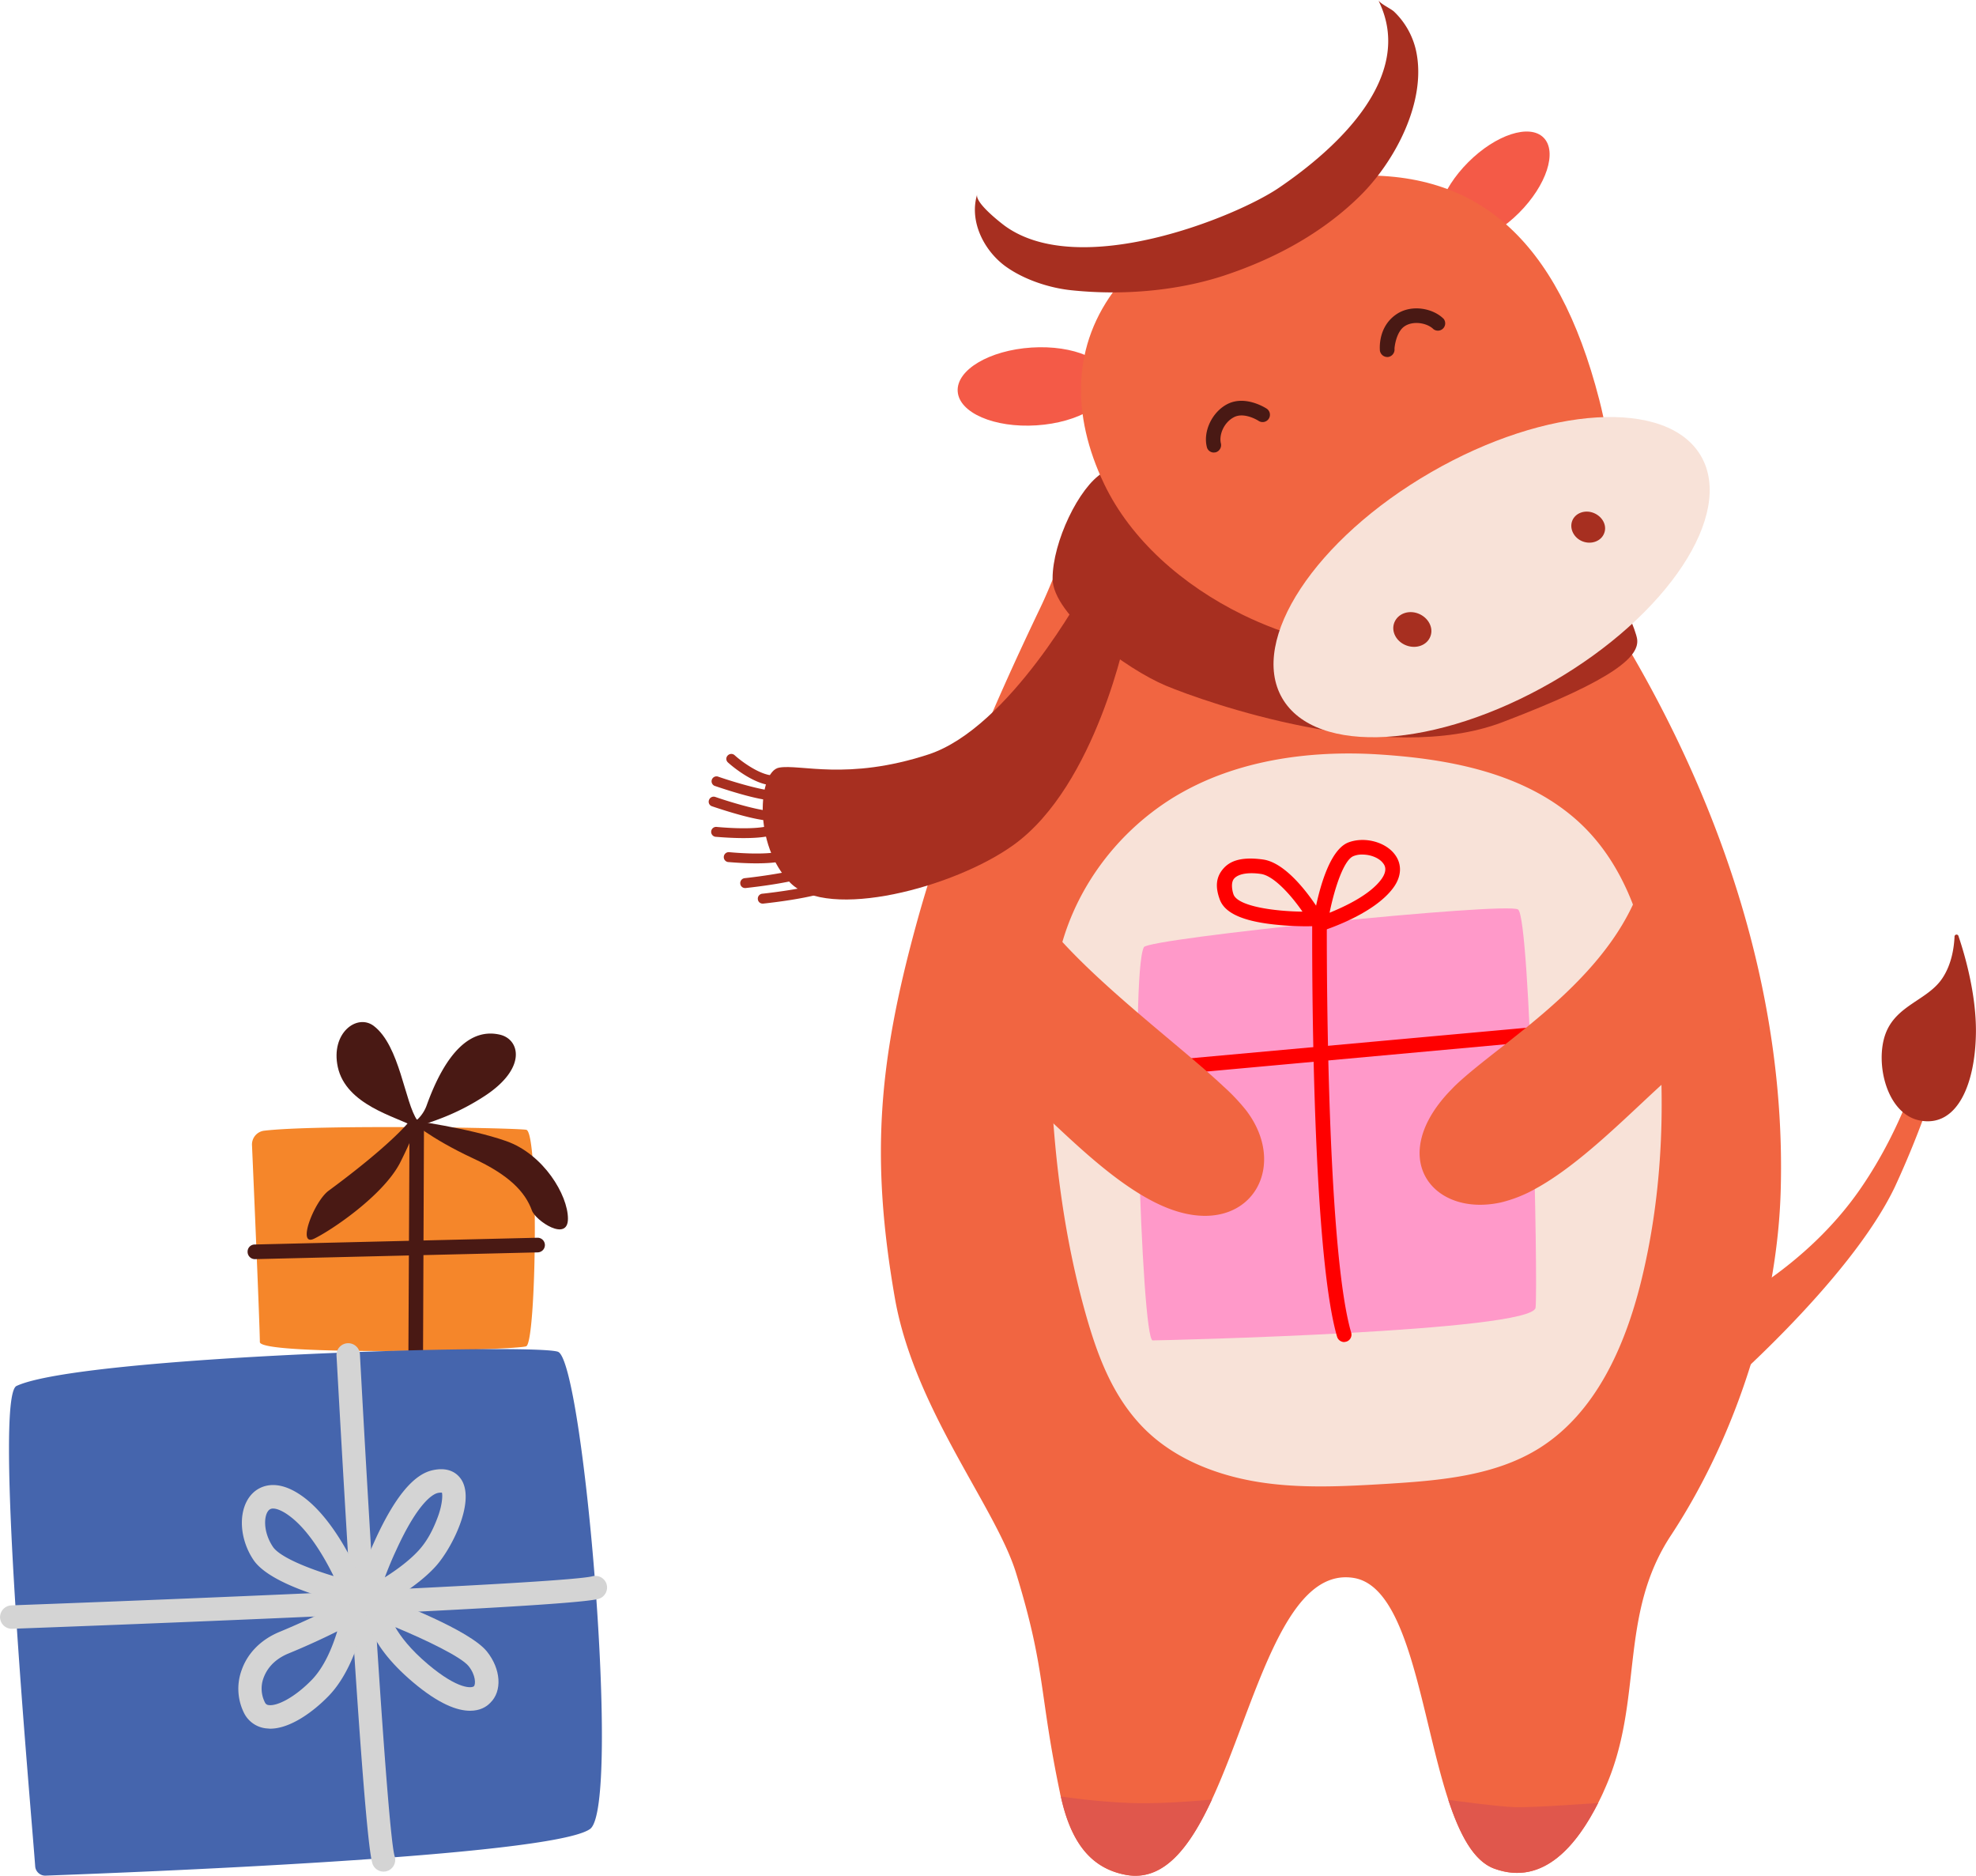 <svg xmlns="http://www.w3.org/2000/svg" width="1080" height="1025" viewBox="-0.003 0 1080.005 1025.065" style=""><g><title>chineseny32_422449342</title><g data-name="Layer 2"><path d="M144.4 617.9a7.6 7.6 0 0 0-6.7 7.8c1 22.4 4.3 100 4.3 107.7s140 4.6 145.6 2.3 6.9-117.2 0-118.3-114.3-2.9-143.2.5z" fill="#f5862a"></path><path d="M227.2 743.2a4.1 4.1 0 0 1-4-4.1l.6-122.6a4 4 0 0 1 4-4 3.9 3.9 0 0 1 3.9 4l-.5 122.7a4 4 0 0 1-4 4z" fill="#491914"></path><path d="M139.2 688.1a4 4 0 0 1-3.9-3.9 3.9 3.9 0 0 1 3.8-4.1l154.6-3.7a4 4 0 0 1 4.1 3.9 4 4 0 0 1-3.9 4.1l-154.6 3.7z" fill="#491914"></path><g fill="#491914"><path d="M233.2 604c10.3-28.6 23.9-42.5 40.3-38.5 10.6 2.7 14.5 18.2-8.4 33.3-14.5 9.5-26.3 13.2-33.1 15.6-2.6.9-7.4 1.9-6.4-.6a19.9 19.9 0 0 0 7.6-9.8z"></path><path d="M228.1 612.3c3 4.1-1.5 3.7-2.5 3.1-8.9-5.1-36.5-11.5-41-32.3-4-18.6 10.5-29.3 19.6-22.5 14.4 10.9 17 42.1 23.9 51.7z"></path><path d="M224.6 611.7c-6.1 7.9-22.3 22.3-45 39-8 5.9-17.6 30.9-7.9 26.2s37.3-23.4 46.7-41a259.3 259.3 0 0 0 10.7-24z"></path><path d="M223.9 612.1s10.6 9.7 34.6 20.9c19.7 9.1 28.5 18.3 32.2 28.5 2.1 5.7 19.7 17.4 19.7 4.5s-13.3-35.2-33.7-42.4-52.8-11.5-52.8-11.5z"></path></g><g><path d="M9 757.4C44.1 741 290.9 734 304.9 738.7s34.7 248.4 17.6 260.8c-21.1 15.2-257.5 24-297.6 25.5a5.5 5.5 0 0 1-5.7-5.1C16.5 983.1-3.6 763.3 9 757.4z" fill="#4565ad"></path><g fill="#d4d4d4"><path d="M209.6 1022.8a6.4 6.4 0 0 1-6.1-4.5c-5.3-17.2-18.1-250.9-19.6-277.5a6.4 6.4 0 1 1 12.8-.7c5.6 103.8 15.3 262.6 19 274.4a6.4 6.4 0 0 1-6.1 8.3z"></path><path d="M6.4 890.1A6.4 6.4 0 0 1 0 884a6.5 6.5 0 0 1 6.2-6.7c120-4.4 303.7-12.3 317.6-15.9a6.4 6.4 0 0 1 7.8 4.6 6.5 6.5 0 0 1-4.6 7.8C307.2 878.9 37.3 889 6.6 890.1z"></path><path d="M188 888.4l4.4-14.2a298.3 298.3 0 0 1 12.4-32.2c10.7-23.5 21-36.1 31.4-38.5s14.7 3 16.2 5.5c7.2 12.3-5.7 37.6-14.4 47.1-12.3 13.6-35.7 25.2-36.7 25.7zm53.1-72.7a8 8 0 0 0-1.9.2c-2.2.5-10.4 4.3-22.7 31.3-2.4 5.1-4.5 10.3-6.2 14.8 6.4-4 13.4-9.2 18.3-14.5s8.1-11.6 10.7-18.6 2.6-12.2 2.2-13.2z"></path><path d="M147.6 944.7l-2.4-.2a15.3 15.3 0 0 1-11.6-7.9 29.7 29.7 0 0 1-1.6-23.8c3.2-9.3 10.5-16.7 20.5-20.9 20.8-8.6 38.1-17.9 38.3-17.9l11.3-6.1-2 12.7c-.2 1.2-4.8 29.9-20.4 46.1-8.6 8.9-21.2 18-32.1 18zm36.7-53.2c-7 3.5-16.4 7.9-26.9 12.2-8.5 3.6-11.9 9.2-13.4 13.3a16.7 16.7 0 0 0 .8 13.4 2.4 2.4 0 0 0 2.1 1.4c4.5.6 14-4 23.6-13.9 6.9-7.2 11.2-17.9 13.8-26.4z"></path><path d="M203.7 879.6l-11.6-2.5c-7.2-1.7-43.9-10.5-53.5-24.5-8.4-12.4-8.6-28.8-.4-36.7 3.2-3.1 12.5-9.1 27.9 2.4 20 15 32.9 48.8 33.4 50.3zm-54.4-55.2a3.1 3.1 0 0 0-2.3.8c-2.9 2.7-3.4 11.9 2.2 20.2 3.8 5.5 19 11.7 33.1 15.9-5.1-10.4-13.6-25-23.9-32.7-3-2.3-6.6-4.2-9.1-4.2z"></path><path d="M256.9 934.9c-7 0-17-3.6-31.2-15.6-27-22.8-26.1-39.7-25.9-41.5l.8-8.2 7.7 2.8c8 3 48.4 18.4 57.8 30.1 7.7 9.6 8.5 21.7 1.8 28.1-2.1 2.2-5.6 4.3-11 4.3zM216 889.2c3 5.2 8.3 12.2 17.9 20.3 16.7 14.1 24.1 13 25.1 12s1.1-6-2.9-11-23.2-14.3-40.1-21.3z"></path></g></g><g><g fill="#f45a47"><ellipse cx="816.4" cy="102.5" rx="38.6" ry="19.6" transform="rotate(-45 816.376 102.546)"></ellipse><ellipse cx="565.2" cy="211.1" rx="41.8" ry="21.3" transform="rotate(-3.7 566.509 212)"></ellipse></g><path d="M973.3 650.1c-1.6 61.7-22.8 132.3-59.9 188.8-29.3 44.3-14.6 90.9-36.5 139.2-1 2.4-2.2 4.8-3.4 7.2-11.1 21.9-29.4 45.8-56.7 35.9-11.4-4.1-19-18.8-25.2-37.6-15-45.8-21.3-116.5-51.8-121.3-38.6-6.1-54.1 70.9-77.4 121.1-12.1 26.1-26.3 44.9-46.9 41.2-18.4-3.4-29.9-16.5-35.7-42.9a10.5 10.5 0 0 1-.4-1.7c-11.7-55.8-7.6-66.8-24.1-120.5-11.1-35.9-55.6-89.6-66.2-150.1-13.4-76.8-8.9-128.8 11.5-203.5 16.4-60.2 41.2-117.8 68.1-174 10.8-22.5 21-57.4 38.6-74.7a41.9 41.9 0 0 1 6-5c18.5-12.9 47.2-15.2 67.8-17.8 39-4.8 80.8-9.2 115.7 8.8 24.6 12.8 42.6 35.2 58.7 57.8 72.4 101.8 121.2 224.1 117.8 349.1z" fill="#f16541"></path><path d="M873.5 985.3c-11.1 21.9-29.4 45.8-56.7 35.9-11.4-4.1-19-18.8-25.2-37.6 0 0 27.6 3.8 36.8 4 11.2.2 45.1-2.3 45.1-2.3z" fill="#e0574c"></path><path d="M662.4 983.4c-12.1 26.1-26.3 44.9-46.9 41.2-18.4-3.4-29.9-16.5-35.7-42.9a352.4 352.4 0 0 0 37.9 3.6c19.5.7 44.7-1.9 44.7-1.9z" fill="#e0574c"></path><path d="M602.8 258.3c-13 7.7-27.5 37.9-27.5 57.9s40.6 49.6 61.9 58.5 120.5 44.1 183.9 20 75-36.5 73.7-45.5-26.9-66.1-51.7-72.9-95 49.5-136.3 37.8-92.3-62.6-104-55.8z" fill="#a72f20"></path><path d="M658.1 143.8c-10.5 7.5-40.6 4-47.3 12.6-25.2 31.9-25.3 70.5-7.3 108.1 14.5 30.3 42.7 55.3 75.8 71.5 45.3 22.1 99.8 27.8 141.5 8 61-28.9 66.3-75.4 53.3-125.6-22.7-88.1-67.4-127.9-141.2-121.9-23.4 1.9-52.3 31.3-74.8 47.3z" fill="#f16541"></path><path d="M668.9 422.7c27.4-9.8 57.6-12.3 86.4-10.3 35.6 2.4 74.3 9.4 103 32.8 34.4 27.9 44.5 74.2 48.1 116.2 4 46.7 1.7 94.2-9.6 139.6-8.8 35.1-24.7 71-55.3 90.3-24.5 15.4-54.8 17.8-83.7 19.6-23.5 1.4-47.3 2.7-70.5-1.1s-46.3-13-62.7-29.9-24.5-38.5-30.8-60.4c-11.7-41-17.3-83.5-19.3-126.1-1-22.8-1-45.9 3.6-68.3 7.5-36.8 30.9-69.1 62.6-88.9a149 149 0 0 1 28.2-13.5z" fill="#f8e2d8"></path><path d="M625.2 517.6c2.5-4.8 197.6-24.8 204.5-20.6s11 204.5 9.6 217.6-203.1 17.9-209.3 17.9-12.4-200.4-4.8-214.9z" fill="#ff99c9"></path><g fill="red"><path d="M734.7 733.4a4.1 4.1 0 0 1-3.9-2.9c-14.4-49.6-13.6-218.2-13.6-225.3a4.1 4.1 0 0 1 4-4h.1a3.9 3.9 0 0 1 3.9 4c0 1.8-.8 174.6 13.3 223a4 4 0 0 1-2.7 5z"></path><path d="M621.6 589a4.1 4.1 0 0 1-4-3.7 4 4 0 0 1 3.7-4.3l215.8-19.6a4 4 0 0 1 4.4 3.6 3.9 3.9 0 0 1-3.6 4.3L622 589z"></path><path d="M721.5 508.9a4.4 4.4 0 0 1-2.6-1 4.1 4.1 0 0 1-1.3-3.6c1-6.5 6.5-39.3 19.6-44 8.7-3.2 20.1-.2 25.2 6.7 4 5.3 3.7 12-.9 18.2-10.8 14.7-37.7 23.1-38.8 23.5zm23.1-41.9a11.9 11.9 0 0 0-4.7.8c-5.4 1.9-10.5 17.7-13.2 31 8.1-3.3 22-9.7 28.3-18.3 3.7-5.1 1.7-7.8 1-8.7-2.2-3-6.9-4.8-11.4-4.8z"></path><path d="M714.4 506.2a169.4 169.4 0 0 1-18.2-1c-17.2-1.9-26.8-6.3-29.5-13.6s-1.8-12.3 1.5-16.4 9-7.3 22.1-5.5c15.3 2.1 30.6 27.5 32.3 30.4a3.9 3.9 0 0 1 0 3.9 3.7 3.7 0 0 1-3.3 2.1zm-30.4-29c-4.6 0-8 1.1-9.6 3.1s-1.1 5.9-.2 8.5c2.4 6.4 21.8 9.2 37.7 9.4-6.3-9.1-15.7-19.6-22.7-20.6a32.8 32.8 0 0 0-5.2-.4z"></path></g><path d="M950.5 563.1l-.3-.7c1-.2.3.7.3.7z" fill="#f45a47"></path><path d="M942.7 713.9s44.1-20.9 73.9-63.9c24.4-35.2 33.4-70.4 33.4-70.4l9 9a510.9 510.9 0 0 1-23.4 60.2c-25.1 52.3-98.5 114.8-98.5 114.8z" fill="#f16541"></path><path d="M1049.7 612.4c-18.6-3.3-25-31.6-19.1-47.5s23.4-18.3 31.3-30.7c4.8-7.4 6.1-16.2 6.4-22.2a1.1 1.1 0 0 1 2.2-.3c3.5 10.3 9.6 31.5 9.5 52-.2 28.7-10.2 52.3-30.3 48.7z" fill="#a72f20"></path><ellipse cx="815.3" cy="315.4" rx="132.2" ry="66.2" transform="rotate(-30 815.275 315.452)" fill="#f8e2d8"></ellipse><path d="M876.8 291.4c-1.6 4.3-6.9 6.3-11.7 4.5s-7.4-6.9-5.8-11.2 6.9-6.3 11.7-4.4 7.5 6.8 5.8 11.1z" fill="#a72f20"></path><path d="M781.8 347.8c-1.8 4.8-7.7 7-13.2 4.9s-8.4-7.7-6.5-12.5 7.7-7 13.1-4.9 8.5 7.7 6.6 12.5z" fill="#a72f20"></path><path d="M758.2 195.1a4.1 4.1 0 0 1-4-3.6c0-.5-1.3-12.8 9.1-19.8 8.3-5.6 20.1-3.2 25.8 2.6a4 4 0 0 1-5.6 5.6c-3.4-3.4-11-4.8-15.8-1.6s-5.6 12.1-5.5 12.4a4.1 4.1 0 0 1-3.6 4.4z" fill="#491914"></path><path d="M663.4 247.3a3.9 3.9 0 0 1-3.8-3.1c-2.1-8.5 2.9-19 11.1-23.3 9.9-5.2 21.1 2.1 21.6 2.4a4 4 0 0 1-4.4 6.7c-.1-.1-7.8-5-13.5-2s-8.2 9.9-7.1 14.3a4.1 4.1 0 0 1-2.9 4.9z" fill="#491914"></path><g fill="#a72f20"><path d="M592.5 322.4s-40.7 75.4-85.1 89.9-70.2 5.1-81.6 7.2-14.4 42.3 6.2 63 89.5 2.6 121.9-20.7c45.5-32.7 62-116.7 62-116.7z"></path><path d="M422.9 429.2c-11.1 0-24.5-12-25-12.5a2.6 2.6 0 0 1-.2-3.8 2.7 2.7 0 0 1 3.8-.2c3.7 3.4 15.2 12 22.6 11a2.7 2.7 0 0 1 .7 5.3z"></path><path d="M421.4 448.5c-8.8 0-28.2-6.5-32.3-7.9a2.6 2.6 0 0 1-1.6-3.4 2.7 2.7 0 0 1 3.4-1.7c9.8 3.4 27.2 8.4 31.6 7.5a2.7 2.7 0 0 1 3.2 2.1 2.7 2.7 0 0 1-2.1 3.2z"></path><path d="M423.2 437.5c-8.8 0-28.1-6.5-32.2-7.9a2.7 2.7 0 1 1 1.7-5.1c9.9 3.4 27.2 8.4 31.7 7.5a2.7 2.7 0 0 1 3.2 2.1 2.8 2.8 0 0 1-2.2 3.2z"></path><path d="M413.2 471.8c-7.7 0-14.7-.7-15.2-.7a2.7 2.7 0 0 1 .6-5.4c.2 0 19.5 2 28.6-.6a2.7 2.7 0 0 1 3.3 1.8 2.7 2.7 0 0 1-1.9 3.4c-4.1 1.2-9.9 1.5-15.4 1.5z"></path><path d="M406.3 458c-7.7 0-14.7-.7-15.2-.7a2.7 2.7 0 0 1 .6-5.4c.2 0 19.5 2 28.6-.6a2.7 2.7 0 1 1 1.4 5.2c-4.1 1.2-9.9 1.5-15.4 1.5z"></path><path d="M416.9 493.8a2.6 2.6 0 0 1-2.7-2.4 2.7 2.7 0 0 1 2.4-3c.2 0 19.9-2.1 31.2-5.4a2.7 2.7 0 0 1 1.5 5.2c-11.8 3.5-31.3 5.5-32.1 5.6z"></path><path d="M407.2 485.3a2.6 2.6 0 0 1-2.6-2.4 2.7 2.7 0 0 1 2.4-3c.2 0 19.8-2.1 31.2-5.4a2.7 2.7 0 0 1 3.3 1.8 2.7 2.7 0 0 1-1.8 3.4c-11.8 3.5-31.4 5.5-32.2 5.6z"></path></g><path d="M647.9 663.2c-9-2-18-6.3-27-12-28.3-17.9-55.7-49.5-75.5-64.4-53.5-40.3-30.7-23.7-30.7-23.7l39.2-92c7.2 39.4 81 90.9 114.8 122.6a109.5 109.5 0 0 1 12.4 13.1c22.6 29.6 4 64.7-33.2 56.4z" fill="#f16541"></path><path d="M901 467l49.2 95.4c-1.4.4-6.4 3.1-22.4 14.1-22.4 15.5-56.3 55.5-88.5 73.1a73.6 73.6 0 0 1-18.9 7.5c-37.2 8.2-62.7-24.1-28.2-60.6l2.7-2.8C821.8 567.6 891 529.9 901 467z" fill="#f16541"></path><path d="M753.3 0c1.1 2.1 6.7 4.6 8.6 6.3a42.2 42.2 0 0 1 12 21.1c6.3 28.1-11.9 61.5-30.9 80-20.8 20.4-47.1 34.4-74.6 43.4-25.9 8.4-55.8 10.7-83 7.8-12.3-1.3-26.3-6-36.3-13.4-11.8-8.9-19.4-24.8-15-39-1.4 4.4 12.1 15 15.2 17.3 40.9 29.5 125.8-4.7 149.6-20.8 31.8-21.6 74.5-60.6 54.9-101.6a3.7 3.7 0 0 0-.5-1.1z" fill="#a72f20"></path></g></g></g></svg>